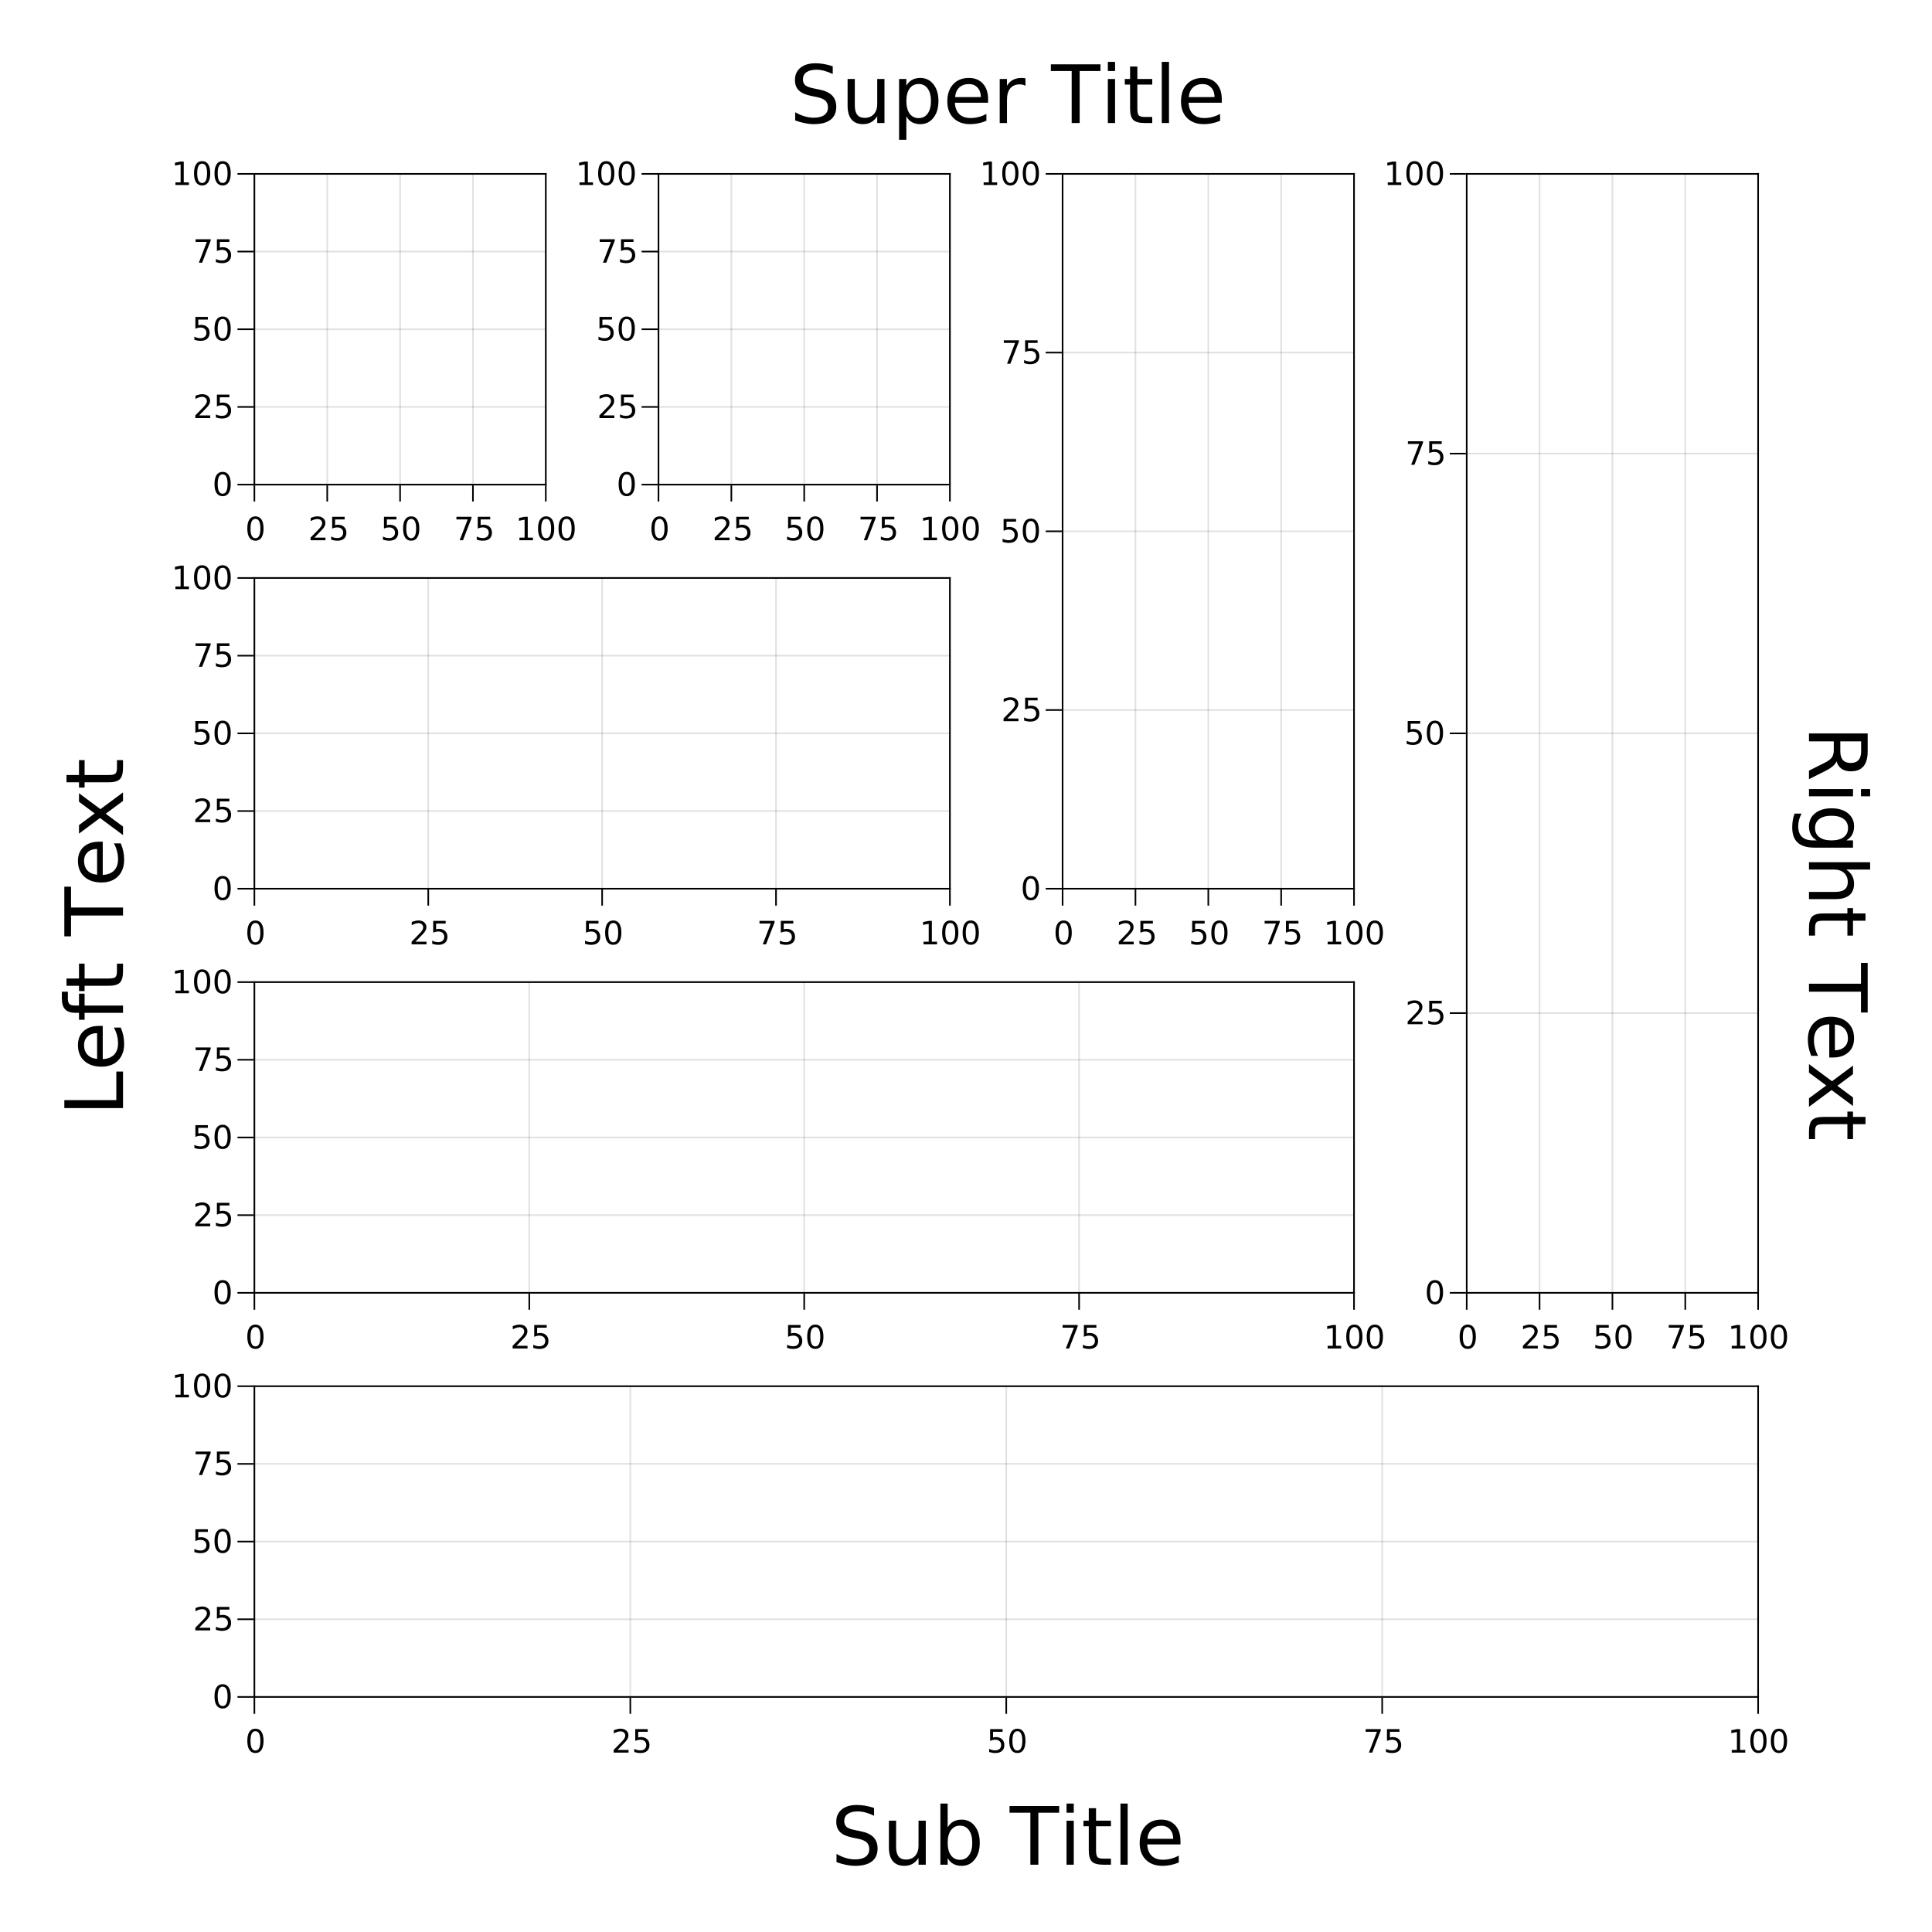 <?xml version="1.0" encoding="UTF-8"?>
<svg xmlns="http://www.w3.org/2000/svg" xmlns:xlink="http://www.w3.org/1999/xlink" width="1200pt" height="1200pt" viewBox="0 0 1200 1200" version="1.1">
<defs>
<g>
<symbol overflow="visible" id="glyph0-0">
<path style="stroke:none;" d="M 1 3.531 L 1 -14.109 L 11 -14.109 L 11 3.531 Z M 2.125 2.422 L 9.891 2.422 L 9.891 -12.984 L 2.125 -12.984 Z M 2.125 2.422 "/>
</symbol>
<symbol overflow="visible" id="glyph0-1">
<path style="stroke:none;" d="M 6.359 -13.281 C 5.336 -13.281 4.57 -12.781 4.062 -11.781 C 3.551 -10.781 3.297 -9.281 3.297 -7.281 C 3.297 -5.281 3.551 -3.781 4.062 -2.781 C 4.57 -1.781 5.336 -1.281 6.359 -1.281 C 7.379 -1.281 8.145 -1.781 8.656 -2.781 C 9.164 -3.781 9.422 -5.281 9.422 -7.281 C 9.422 -9.281 9.164 -10.781 8.656 -11.781 C 8.145 -12.781 7.379 -13.281 6.359 -13.281 Z M 6.359 -14.844 C 7.992 -14.844 9.238 -14.195 10.094 -12.906 C 10.957 -11.613 11.391 -9.738 11.391 -7.281 C 11.391 -4.82 10.957 -2.945 10.094 -1.656 C 9.238 -0.363 7.992 0.281 6.359 0.281 C 4.723 0.281 3.473 -0.363 2.609 -1.656 C 1.742 -2.945 1.312 -4.82 1.312 -7.281 C 1.312 -9.738 1.742 -11.613 2.609 -12.906 C 3.473 -14.195 4.723 -14.844 6.359 -14.844 Z M 6.359 -14.844 "/>
</symbol>
<symbol overflow="visible" id="glyph0-2">
<path style="stroke:none;" d="M 3.844 -1.656 L 10.719 -1.656 L 10.719 0 L 1.469 0 L 1.469 -1.656 C 2.219 -2.438 3.238 -3.477 4.531 -4.781 C 5.82 -6.082 6.633 -6.926 6.969 -7.312 C 7.594 -8.02 8.031 -8.617 8.281 -9.109 C 8.531 -9.598 8.656 -10.082 8.656 -10.562 C 8.656 -11.332 8.383 -11.961 7.844 -12.453 C 7.301 -12.941 6.594 -13.188 5.719 -13.188 C 5.102 -13.188 4.453 -13.078 3.766 -12.859 C 3.078 -12.648 2.344 -12.328 1.562 -11.891 L 1.562 -13.875 C 2.352 -14.195 3.094 -14.438 3.781 -14.594 C 4.477 -14.758 5.113 -14.844 5.688 -14.844 C 7.195 -14.844 8.398 -14.461 9.297 -13.703 C 10.191 -12.953 10.641 -11.945 10.641 -10.688 C 10.641 -10.082 10.523 -9.508 10.297 -8.969 C 10.078 -8.438 9.672 -7.805 9.078 -7.078 C 8.922 -6.891 8.406 -6.344 7.531 -5.438 C 6.656 -4.539 5.426 -3.281 3.844 -1.656 Z M 3.844 -1.656 "/>
</symbol>
<symbol overflow="visible" id="glyph0-3">
<path style="stroke:none;" d="M 2.156 -14.578 L 9.906 -14.578 L 9.906 -12.922 L 3.969 -12.922 L 3.969 -9.344 C 4.25 -9.445 4.531 -9.52 4.812 -9.562 C 5.102 -9.613 5.395 -9.641 5.688 -9.641 C 7.312 -9.641 8.598 -9.191 9.547 -8.297 C 10.504 -7.41 10.984 -6.203 10.984 -4.672 C 10.984 -3.109 10.492 -1.891 9.516 -1.016 C 8.535 -0.148 7.156 0.281 5.375 0.281 C 4.77 0.281 4.148 0.227 3.516 0.125 C 2.879 0.02 2.223 -0.133 1.547 -0.344 L 1.547 -2.328 C 2.129 -2.004 2.734 -1.766 3.359 -1.609 C 3.984 -1.453 4.645 -1.375 5.344 -1.375 C 6.469 -1.375 7.359 -1.672 8.016 -2.266 C 8.672 -2.859 9 -3.66 9 -4.672 C 9 -5.691 8.672 -6.5 8.016 -7.094 C 7.359 -7.688 6.469 -7.984 5.344 -7.984 C 4.812 -7.984 4.285 -7.922 3.766 -7.797 C 3.242 -7.68 2.707 -7.5 2.156 -7.25 Z M 2.156 -14.578 "/>
</symbol>
<symbol overflow="visible" id="glyph0-4">
<path style="stroke:none;" d="M 1.641 -14.578 L 11.016 -14.578 L 11.016 -13.734 L 5.719 0 L 3.656 0 L 8.641 -12.922 L 1.641 -12.922 Z M 1.641 -14.578 "/>
</symbol>
<symbol overflow="visible" id="glyph0-5">
<path style="stroke:none;" d="M 2.484 -1.656 L 5.703 -1.656 L 5.703 -12.781 L 2.203 -12.078 L 2.203 -13.875 L 5.688 -14.578 L 7.656 -14.578 L 7.656 -1.656 L 10.875 -1.656 L 10.875 0 L 2.484 0 Z M 2.484 -1.656 "/>
</symbol>
<symbol overflow="visible" id="glyph1-0">
<path style="stroke:none;" d="M 2.484 8.844 L 2.484 -35.25 L 27.484 -35.25 L 27.484 8.844 Z M 5.297 6.062 L 24.703 6.062 L 24.703 -32.453 L 5.297 -32.453 Z M 5.297 6.062 "/>
</symbol>
<symbol overflow="visible" id="glyph1-1">
<path style="stroke:none;" d="M 26.766 -35.25 L 26.766 -30.438 C 24.891 -31.332 23.117 -32 21.453 -32.438 C 19.797 -32.883 18.195 -33.109 16.656 -33.109 C 13.969 -33.109 11.895 -32.586 10.438 -31.547 C 8.977 -30.504 8.25 -29.02 8.25 -27.094 C 8.25 -25.488 8.734 -24.273 9.703 -23.453 C 10.672 -22.629 12.504 -21.961 15.203 -21.453 L 18.188 -20.844 C 21.863 -20.145 24.578 -18.91 26.328 -17.141 C 28.078 -15.379 28.953 -13.02 28.953 -10.062 C 28.953 -6.531 27.766 -3.852 25.391 -2.031 C 23.023 -0.207 19.555 0.703 14.984 0.703 C 13.266 0.703 11.43 0.504 9.484 0.109 C 7.535 -0.273 5.52 -0.848 3.438 -1.609 L 3.438 -6.688 C 5.445 -5.562 7.41 -4.711 9.328 -4.141 C 11.242 -3.578 13.129 -3.297 14.984 -3.297 C 17.805 -3.297 19.977 -3.848 21.5 -4.953 C 23.031 -6.055 23.797 -7.633 23.797 -9.688 C 23.797 -11.477 23.25 -12.879 22.156 -13.891 C 21.062 -14.898 19.258 -15.656 16.75 -16.156 L 13.75 -16.75 C 10.07 -17.477 7.41 -18.625 5.766 -20.188 C 4.117 -21.75 3.297 -23.922 3.297 -26.703 C 3.297 -29.93 4.43 -32.473 6.703 -34.328 C 8.973 -36.18 12.102 -37.109 16.094 -37.109 C 17.801 -37.109 19.539 -36.953 21.312 -36.641 C 23.082 -36.336 24.898 -35.875 26.766 -35.25 Z M 26.766 -35.25 "/>
</symbol>
<symbol overflow="visible" id="glyph1-2">
<path style="stroke:none;" d="M 4.25 -10.797 L 4.25 -27.344 L 8.734 -27.344 L 8.734 -10.969 C 8.734 -8.375 9.238 -6.43 10.25 -5.141 C 11.258 -3.848 12.773 -3.203 14.797 -3.203 C 17.223 -3.203 19.141 -3.973 20.547 -5.516 C 21.953 -7.066 22.656 -9.176 22.656 -11.844 L 22.656 -27.344 L 27.156 -27.344 L 27.156 0 L 22.656 0 L 22.656 -4.203 C 21.562 -2.535 20.297 -1.301 18.859 -0.5 C 17.422 0.301 15.75 0.703 13.844 0.703 C 10.695 0.703 8.312 -0.27 6.688 -2.219 C 5.062 -4.176 4.25 -7.035 4.25 -10.797 Z M 15.547 -28 Z M 15.547 -28 "/>
</symbol>
<symbol overflow="visible" id="glyph1-3">
<path style="stroke:none;" d="M 9.062 -4.109 L 9.062 10.406 L 4.547 10.406 L 4.547 -27.344 L 9.062 -27.344 L 9.062 -23.188 C 10 -24.82 11.188 -26.031 12.625 -26.812 C 14.07 -27.602 15.797 -28 17.797 -28 C 21.117 -28 23.816 -26.68 25.891 -24.047 C 27.961 -21.41 29 -17.941 29 -13.641 C 29 -9.348 27.961 -5.883 25.891 -3.25 C 23.816 -0.613 21.117 0.703 17.797 0.703 C 15.797 0.703 14.07 0.312 12.625 -0.469 C 11.188 -1.258 10 -2.473 9.062 -4.109 Z M 24.344 -13.641 C 24.344 -16.953 23.66 -19.547 22.297 -21.422 C 20.941 -23.305 19.078 -24.25 16.703 -24.25 C 14.328 -24.25 12.457 -23.305 11.094 -21.422 C 9.738 -19.547 9.062 -16.953 9.062 -13.641 C 9.062 -10.336 9.738 -7.742 11.094 -5.859 C 12.457 -3.984 14.328 -3.047 16.703 -3.047 C 19.078 -3.047 20.941 -3.984 22.297 -5.859 C 23.66 -7.742 24.344 -10.336 24.344 -13.641 Z M 24.344 -13.641 "/>
</symbol>
<symbol overflow="visible" id="glyph1-4">
<path style="stroke:none;" d="M 28.094 -14.797 L 28.094 -12.594 L 7.453 -12.594 C 7.641 -9.5 8.566 -7.141 10.234 -5.516 C 11.91 -3.898 14.238 -3.094 17.219 -3.094 C 18.938 -3.094 20.602 -3.305 22.219 -3.734 C 23.844 -4.16 25.453 -4.797 27.047 -5.641 L 27.047 -1.391 C 25.441 -0.703 23.789 -0.18 22.094 0.172 C 20.406 0.523 18.688 0.703 16.938 0.703 C 12.582 0.703 9.129 -0.562 6.578 -3.094 C 4.035 -5.633 2.766 -9.07 2.766 -13.406 C 2.766 -17.883 3.973 -21.438 6.391 -24.062 C 8.805 -26.688 12.062 -28 16.156 -28 C 19.844 -28 22.754 -26.816 24.891 -24.453 C 27.023 -22.086 28.094 -18.867 28.094 -14.797 Z M 23.609 -16.109 C 23.578 -18.566 22.891 -20.523 21.547 -21.984 C 20.203 -23.453 18.426 -24.188 16.219 -24.188 C 13.707 -24.188 11.695 -23.477 10.188 -22.062 C 8.688 -20.656 7.82 -18.664 7.594 -16.094 Z M 23.609 -16.109 "/>
</symbol>
<symbol overflow="visible" id="glyph1-5">
<path style="stroke:none;" d="M 20.562 -23.141 C 20.051 -23.43 19.5 -23.645 18.906 -23.781 C 18.312 -23.926 17.656 -24 16.938 -24 C 14.406 -24 12.457 -23.172 11.094 -21.516 C 9.738 -19.867 9.062 -17.5 9.062 -14.406 L 9.062 0 L 4.547 0 L 4.547 -27.344 L 9.062 -27.344 L 9.062 -23.094 C 10 -24.758 11.223 -25.992 12.734 -26.797 C 14.254 -27.598 16.098 -28 18.266 -28 C 18.566 -28 18.906 -27.977 19.281 -27.938 C 19.656 -27.895 20.07 -27.836 20.531 -27.766 Z M 20.562 -23.141 "/>
</symbol>
<symbol overflow="visible" id="glyph1-6">
<path style="stroke:none;" d=""/>
</symbol>
<symbol overflow="visible" id="glyph1-7">
<path style="stroke:none;" d="M -0.141 -36.453 L 30.688 -36.453 L 30.688 -32.297 L 17.75 -32.297 L 17.75 0 L 12.797 0 L 12.797 -32.297 L -0.141 -32.297 Z M -0.141 -36.453 "/>
</symbol>
<symbol overflow="visible" id="glyph1-8">
<path style="stroke:none;" d="M 4.719 -27.344 L 9.203 -27.344 L 9.203 0 L 4.719 0 Z M 4.719 -37.984 L 9.203 -37.984 L 9.203 -32.297 L 4.719 -32.297 Z M 4.719 -37.984 "/>
</symbol>
<symbol overflow="visible" id="glyph1-9">
<path style="stroke:none;" d="M 9.156 -35.109 L 9.156 -27.344 L 18.406 -27.344 L 18.406 -23.859 L 9.156 -23.859 L 9.156 -9.016 C 9.156 -6.785 9.457 -5.352 10.062 -4.719 C 10.676 -4.082 11.922 -3.766 13.797 -3.766 L 18.406 -3.766 L 18.406 0 L 13.797 0 C 10.328 0 7.93 -0.645 6.609 -1.938 C 5.297 -3.227 4.641 -5.586 4.641 -9.016 L 4.641 -23.859 L 1.344 -23.859 L 1.344 -27.344 L 4.641 -27.344 L 4.641 -35.109 Z M 9.156 -35.109 "/>
</symbol>
<symbol overflow="visible" id="glyph1-10">
<path style="stroke:none;" d="M 4.719 -37.984 L 9.203 -37.984 L 9.203 0 L 4.719 0 Z M 4.719 -37.984 "/>
</symbol>
<symbol overflow="visible" id="glyph1-11">
<path style="stroke:none;" d="M 24.344 -13.641 C 24.344 -16.953 23.66 -19.547 22.297 -21.422 C 20.941 -23.305 19.078 -24.25 16.703 -24.25 C 14.328 -24.25 12.457 -23.305 11.094 -21.422 C 9.738 -19.547 9.062 -16.953 9.062 -13.641 C 9.062 -10.336 9.738 -7.742 11.094 -5.859 C 12.457 -3.984 14.328 -3.047 16.703 -3.047 C 19.078 -3.047 20.941 -3.984 22.297 -5.859 C 23.66 -7.742 24.344 -10.336 24.344 -13.641 Z M 9.062 -23.188 C 10 -24.82 11.188 -26.031 12.625 -26.812 C 14.07 -27.602 15.797 -28 17.797 -28 C 21.117 -28 23.816 -26.68 25.891 -24.047 C 27.961 -21.41 29 -17.941 29 -13.641 C 29 -9.348 27.961 -5.883 25.891 -3.25 C 23.816 -0.613 21.117 0.703 17.797 0.703 C 15.797 0.703 14.07 0.312 12.625 -0.469 C 11.188 -1.258 10 -2.473 9.062 -4.109 L 9.062 0 L 4.547 0 L 4.547 -37.984 L 9.062 -37.984 Z M 9.062 -23.188 "/>
</symbol>
<symbol overflow="visible" id="glyph2-0">
<path style="stroke:none;" d="M 8.844 -2.484 L -35.25 -2.484 L -35.25 -27.484 L 8.844 -27.484 Z M 6.062 -5.297 L 6.062 -24.703 L -32.453 -24.703 L -32.453 -5.297 Z M 6.062 -5.297 "/>
</symbol>
<symbol overflow="visible" id="glyph2-1">
<path style="stroke:none;" d="M -36.453 -4.906 L -36.453 -9.844 L -4.156 -9.844 L -4.156 -27.594 L 0 -27.594 L 0 -4.906 Z M -36.453 -4.906 "/>
</symbol>
<symbol overflow="visible" id="glyph2-2">
<path style="stroke:none;" d="M -14.797 -28.094 L -12.594 -28.094 L -12.594 -7.453 C -9.5 -7.641 -7.141 -8.566 -5.516 -10.234 C -3.898 -11.91 -3.094 -14.238 -3.094 -17.219 C -3.094 -18.938 -3.305 -20.602 -3.734 -22.219 C -4.16 -23.844 -4.797 -25.453 -5.641 -27.047 L -1.391 -27.047 C -0.703 -25.441 -0.18 -23.789 0.172 -22.094 C 0.523 -20.406 0.703 -18.688 0.703 -16.938 C 0.703 -12.582 -0.562 -9.129 -3.094 -6.578 C -5.633 -4.035 -9.07 -2.766 -13.406 -2.766 C -17.883 -2.766 -21.438 -3.973 -24.062 -6.391 C -26.688 -8.805 -28 -12.062 -28 -16.156 C -28 -19.844 -26.816 -22.754 -24.453 -24.891 C -22.086 -27.023 -18.867 -28.094 -14.797 -28.094 Z M -16.109 -23.609 C -18.566 -23.578 -20.523 -22.891 -21.984 -21.547 C -23.453 -20.203 -24.188 -18.426 -24.188 -16.219 C -24.188 -13.707 -23.477 -11.695 -22.062 -10.188 C -20.656 -8.688 -18.664 -7.82 -16.094 -7.594 Z M -16.109 -23.609 "/>
</symbol>
<symbol overflow="visible" id="glyph2-3">
<path style="stroke:none;" d="M -37.984 -18.562 L -34.25 -18.562 L -34.25 -14.266 C -34.25 -12.648 -33.922 -11.531 -33.266 -10.906 C -32.617 -10.281 -31.453 -9.969 -29.766 -9.969 L -27.344 -9.969 L -27.344 -17.359 L -23.859 -17.359 L -23.859 -9.969 L 0 -9.969 L 0 -5.438 L -23.859 -5.438 L -23.859 -1.141 L -27.344 -1.141 L -27.344 -5.438 L -29.25 -5.438 C -32.289 -5.438 -34.504 -6.145 -35.891 -7.562 C -37.285 -8.977 -37.984 -11.227 -37.984 -14.312 Z M -37.984 -18.562 "/>
</symbol>
<symbol overflow="visible" id="glyph2-4">
<path style="stroke:none;" d="M -35.109 -9.156 L -27.344 -9.156 L -27.344 -18.406 L -23.859 -18.406 L -23.859 -9.156 L -9.016 -9.156 C -6.785 -9.156 -5.352 -9.457 -4.719 -10.062 C -4.082 -10.676 -3.766 -11.922 -3.766 -13.797 L -3.766 -18.406 L 0 -18.406 L 0 -13.797 C 0 -10.328 -0.645 -7.93 -1.938 -6.609 C -3.227 -5.297 -5.586 -4.641 -9.016 -4.641 L -23.859 -4.641 L -23.859 -1.344 L -27.344 -1.344 L -27.344 -4.641 L -35.109 -4.641 Z M -35.109 -9.156 "/>
</symbol>
<symbol overflow="visible" id="glyph2-5">
<path style="stroke:none;" d=""/>
</symbol>
<symbol overflow="visible" id="glyph2-6">
<path style="stroke:none;" d="M -36.453 0.141 L -36.453 -30.688 L -32.297 -30.688 L -32.297 -17.75 L 0 -17.75 L 0 -12.797 L -32.297 -12.797 L -32.297 0.141 Z M -36.453 0.141 "/>
</symbol>
<symbol overflow="visible" id="glyph2-7">
<path style="stroke:none;" d="M -27.344 -27.438 L -14.031 -17.547 L 0 -27.953 L 0 -22.656 L -10.75 -14.703 L 0 -6.734 L 0 -1.438 L -14.312 -12.062 L -27.344 -2.344 L -27.344 -7.641 L -17.609 -14.891 L -27.344 -22.141 Z M -27.344 -27.438 "/>
</symbol>
<symbol overflow="visible" id="glyph3-0">
<path style="stroke:none;" d="M -8.844 2.484 L 35.25 2.484 L 35.25 27.484 L -8.844 27.484 Z M -6.062 5.297 L -6.062 24.703 L 32.453 24.703 L 32.453 5.297 Z M -6.062 5.297 "/>
</symbol>
<symbol overflow="visible" id="glyph3-1">
<path style="stroke:none;" d="M 17.094 22.188 C 16.727 23.25 15.957 24.281 14.781 25.281 C 13.613 26.281 12.008 27.285 9.969 28.297 L 0 33.297 L 0 28 L 9.344 23.344 C 11.789 22.133 13.41 20.961 14.203 19.828 C 15.004 18.703 15.406 17.16 15.406 15.203 L 15.406 9.844 L 0 9.844 L 0 4.906 L 36.453 4.906 L 36.453 16.047 C 36.453 20.211 35.578 23.316 33.828 25.359 C 32.086 27.41 29.461 28.438 25.953 28.438 C 23.66 28.438 21.754 27.906 20.234 26.844 C 18.723 25.781 17.676 24.227 17.094 22.188 Z M 32.391 9.844 L 19.453 9.844 L 19.453 16.047 C 19.453 18.422 20 20.211 21.094 21.422 C 22.195 22.641 23.816 23.25 25.953 23.25 C 28.086 23.25 29.691 22.641 30.766 21.422 C 31.848 20.211 32.391 18.422 32.391 16.047 Z M 32.391 9.844 "/>
</symbol>
<symbol overflow="visible" id="glyph3-2">
<path style="stroke:none;" d="M 27.344 4.719 L 27.344 9.203 L 0 9.203 L 0 4.719 Z M 37.984 4.719 L 37.984 9.203 L 32.297 9.203 L 32.297 4.719 Z M 37.984 4.719 "/>
</symbol>
<symbol overflow="visible" id="glyph3-3">
<path style="stroke:none;" d="M 13.984 22.703 C 17.242 22.703 19.77 22.031 21.562 20.688 C 23.352 19.344 24.25 17.461 24.25 15.047 C 24.25 12.629 23.352 10.75 21.562 9.406 C 19.77 8.062 17.242 7.391 13.984 7.391 C 10.742 7.391 8.227 8.062 6.438 9.406 C 4.656 10.75 3.766 12.629 3.766 15.047 C 3.766 17.461 4.656 19.344 6.438 20.688 C 8.227 22.031 10.742 22.703 13.984 22.703 Z M 3.391 27.203 C -1.266 27.203 -4.727 26.164 -7 24.094 C -9.27 22.031 -10.406 18.863 -10.406 14.594 C -10.406 13.02 -10.285 11.531 -10.047 10.125 C -9.805 8.727 -9.441 7.375 -8.953 6.062 L -4.594 6.062 C -5.312 7.375 -5.836 8.672 -6.172 9.953 C -6.516 11.242 -6.688 12.555 -6.688 13.891 C -6.688 16.836 -5.914 19.039 -4.375 20.5 C -2.844 21.969 -0.52 22.703 2.594 22.703 L 4.812 22.703 C 3.195 21.773 1.988 20.586 1.188 19.141 C 0.395 17.691 0 15.957 0 13.938 C 0 10.582 1.273 7.879 3.828 5.828 C 6.391 3.785 9.773 2.766 13.984 2.766 C 18.223 2.766 21.617 3.785 24.172 5.828 C 26.723 7.879 28 10.582 28 13.938 C 28 15.957 27.598 17.691 26.797 19.141 C 26.004 20.586 24.801 21.773 23.188 22.703 L 27.344 22.703 L 27.344 27.203 Z M 3.391 27.203 "/>
</symbol>
<symbol overflow="visible" id="glyph3-4">
<path style="stroke:none;" d="M 16.5 27.438 L 0 27.438 L 0 22.953 L 16.359 22.953 C 18.941 22.953 20.875 22.445 22.156 21.438 C 23.445 20.426 24.094 18.91 24.094 16.891 C 24.094 14.461 23.316 12.551 21.766 11.156 C 20.223 9.758 18.117 9.062 15.453 9.062 L 0 9.062 L 0 4.547 L 37.984 4.547 L 37.984 9.062 L 23.094 9.062 C 24.738 10.133 25.969 11.398 26.781 12.859 C 27.594 14.316 28 15.992 28 17.891 C 28 21.035 27.023 23.41 25.078 25.016 C 23.141 26.629 20.281 27.438 16.5 27.438 Z M 16.5 27.438 "/>
</symbol>
<symbol overflow="visible" id="glyph3-5">
<path style="stroke:none;" d="M 35.109 9.156 L 27.344 9.156 L 27.344 18.406 L 23.859 18.406 L 23.859 9.156 L 9.016 9.156 C 6.785 9.156 5.352 9.457 4.719 10.062 C 4.082 10.676 3.766 11.922 3.766 13.797 L 3.766 18.406 L 0 18.406 L 0 13.797 C 0 10.328 0.645 7.93 1.938 6.609 C 3.227 5.297 5.586 4.641 9.016 4.641 L 23.859 4.641 L 23.859 1.344 L 27.344 1.344 L 27.344 4.641 L 35.109 4.641 Z M 35.109 9.156 "/>
</symbol>
<symbol overflow="visible" id="glyph3-6">
<path style="stroke:none;" d=""/>
</symbol>
<symbol overflow="visible" id="glyph3-7">
<path style="stroke:none;" d="M 36.453 -0.141 L 36.453 30.688 L 32.297 30.688 L 32.297 17.75 L 0 17.75 L 0 12.797 L 32.297 12.797 L 32.297 -0.141 Z M 36.453 -0.141 "/>
</symbol>
<symbol overflow="visible" id="glyph3-8">
<path style="stroke:none;" d="M 14.797 28.094 L 12.594 28.094 L 12.594 7.453 C 9.5 7.641 7.141 8.566 5.516 10.234 C 3.898 11.91 3.094 14.238 3.094 17.219 C 3.094 18.938 3.305 20.602 3.734 22.219 C 4.16 23.844 4.797 25.453 5.641 27.047 L 1.391 27.047 C 0.703 25.441 0.18 23.789 -0.172 22.094 C -0.523 20.406 -0.703 18.688 -0.703 16.938 C -0.703 12.582 0.562 9.129 3.094 6.578 C 5.633 4.035 9.07 2.766 13.406 2.766 C 17.883 2.766 21.438 3.973 24.062 6.391 C 26.688 8.805 28 12.062 28 16.156 C 28 19.844 26.816 22.754 24.453 24.891 C 22.086 27.023 18.867 28.094 14.797 28.094 Z M 16.109 23.609 C 18.566 23.578 20.523 22.891 21.984 21.547 C 23.453 20.203 24.188 18.426 24.188 16.219 C 24.188 13.707 23.477 11.695 22.062 10.188 C 20.656 8.688 18.664 7.82 16.094 7.594 Z M 16.109 23.609 "/>
</symbol>
<symbol overflow="visible" id="glyph3-9">
<path style="stroke:none;" d="M 27.344 27.438 L 14.031 17.547 L 0 27.953 L 0 22.656 L 10.75 14.703 L 0 6.734 L 0 1.438 L 14.312 12.062 L 27.344 2.344 L 27.344 7.641 L 17.609 14.891 L 27.344 22.141 Z M 27.344 27.438 "/>
</symbol>
</g>
</defs>
<g id="surface38244">
<rect x="0" y="0" width="1200" height="1200" style="fill:rgb(100%,100%,100%);fill-opacity:1;stroke:none;"/>
<path style=" stroke:none;fill-rule:nonzero;fill:rgb(100%,100%,100%);fill-opacity:1;" d="M 158 301 L 339 301 L 339 108 L 158 108 Z M 158 301 "/>
<path style=" stroke:none;fill-rule:nonzero;fill:rgb(100%,100%,100%);fill-opacity:1;" d="M 409 301 L 590 301 L 590 108 L 409 108 Z M 409 301 "/>
<path style=" stroke:none;fill-rule:nonzero;fill:rgb(100%,100%,100%);fill-opacity:1;" d="M 158 552 L 590 552 L 590 359 L 158 359 Z M 158 552 "/>
<path style=" stroke:none;fill-rule:nonzero;fill:rgb(100%,100%,100%);fill-opacity:1;" d="M 660 552 L 841 552 L 841 108 L 660 108 Z M 660 552 "/>
<path style=" stroke:none;fill-rule:nonzero;fill:rgb(100%,100%,100%);fill-opacity:1;" d="M 158 803 L 841 803 L 841 610 L 158 610 Z M 158 803 "/>
<path style=" stroke:none;fill-rule:nonzero;fill:rgb(100%,100%,100%);fill-opacity:1;" d="M 911 803 L 1092 803 L 1092 108 L 911 108 Z M 911 803 "/>
<path style=" stroke:none;fill-rule:nonzero;fill:rgb(100%,100%,100%);fill-opacity:1;" d="M 158 1054 L 1092 1054 L 1092 861 L 158 861 Z M 158 1054 "/>
<path style="fill:none;stroke-width:1;stroke-linecap:butt;stroke-linejoin:miter;stroke:rgb(0%,0%,0%);stroke-opacity:0.12;stroke-miterlimit:10;" d="M 158 301 L 158 108 M 203.25 301 L 203.25 108 M 248.5 301 L 248.5 108 M 293.75 301 L 293.75 108 M 339 301 L 339 108 "/>
<path style="fill:none;stroke-width:1;stroke-linecap:butt;stroke-linejoin:miter;stroke:rgb(0%,0%,0%);stroke-opacity:0.12;stroke-miterlimit:10;" d="M 158 301 L 339 301 M 158 252.75 L 339 252.75 M 158 204.5 L 339 204.5 M 158 156.25 L 339 156.25 M 158 108 L 339 108 "/>
<path style="fill:none;stroke-width:1;stroke-linecap:butt;stroke-linejoin:miter;stroke:rgb(0%,0%,0%);stroke-opacity:0.12;stroke-miterlimit:10;" d="M 409 301 L 409 108 M 454.25 301 L 454.25 108 M 499.5 301 L 499.5 108 M 544.75 301 L 544.75 108 M 590 301 L 590 108 "/>
<path style="fill:none;stroke-width:1;stroke-linecap:butt;stroke-linejoin:miter;stroke:rgb(0%,0%,0%);stroke-opacity:0.12;stroke-miterlimit:10;" d="M 409 301 L 590 301 M 409 252.75 L 590 252.75 M 409 204.5 L 590 204.5 M 409 156.25 L 590 156.25 M 409 108 L 590 108 "/>
<path style="fill:none;stroke-width:1;stroke-linecap:butt;stroke-linejoin:miter;stroke:rgb(0%,0%,0%);stroke-opacity:0.12;stroke-miterlimit:10;" d="M 158 552 L 158 359 M 266 552 L 266 359 M 374 552 L 374 359 M 482 552 L 482 359 M 590 552 L 590 359 "/>
<path style="fill:none;stroke-width:1;stroke-linecap:butt;stroke-linejoin:miter;stroke:rgb(0%,0%,0%);stroke-opacity:0.12;stroke-miterlimit:10;" d="M 158 552 L 590 552 M 158 503.75 L 590 503.75 M 158 455.5 L 590 455.5 M 158 407.25 L 590 407.25 M 158 359 L 590 359 "/>
<path style="fill:none;stroke-width:1;stroke-linecap:butt;stroke-linejoin:miter;stroke:rgb(0%,0%,0%);stroke-opacity:0.12;stroke-miterlimit:10;" d="M 660 552 L 660 108 M 705.25 552 L 705.25 108 M 750.5 552 L 750.5 108 M 795.75 552 L 795.75 108 M 841 552 L 841 108 "/>
<path style="fill:none;stroke-width:1;stroke-linecap:butt;stroke-linejoin:miter;stroke:rgb(0%,0%,0%);stroke-opacity:0.12;stroke-miterlimit:10;" d="M 660 552 L 841 552 M 660 441 L 841 441 M 660 330 L 841 330 M 660 219 L 841 219 M 660 108 L 841 108 "/>
<path style="fill:none;stroke-width:1;stroke-linecap:butt;stroke-linejoin:miter;stroke:rgb(0%,0%,0%);stroke-opacity:0.12;stroke-miterlimit:10;" d="M 158 803 L 158 610 M 328.75 803 L 328.75 610 M 499.5 803 L 499.5 610 M 670.25 803 L 670.25 610 M 841 803 L 841 610 "/>
<path style="fill:none;stroke-width:1;stroke-linecap:butt;stroke-linejoin:miter;stroke:rgb(0%,0%,0%);stroke-opacity:0.12;stroke-miterlimit:10;" d="M 158 803 L 841 803 M 158 754.75 L 841 754.75 M 158 706.5 L 841 706.5 M 158 658.25 L 841 658.25 M 158 610 L 841 610 "/>
<path style="fill:none;stroke-width:1;stroke-linecap:butt;stroke-linejoin:miter;stroke:rgb(0%,0%,0%);stroke-opacity:0.12;stroke-miterlimit:10;" d="M 911 803 L 911 108 M 956.25 803 L 956.25 108 M 1001.5 803 L 1001.5 108 M 1046.75 803 L 1046.75 108 M 1092 803 L 1092 108 "/>
<path style="fill:none;stroke-width:1;stroke-linecap:butt;stroke-linejoin:miter;stroke:rgb(0%,0%,0%);stroke-opacity:0.12;stroke-miterlimit:10;" d="M 911 803 L 1092 803 M 911 629.25 L 1092 629.25 M 911 455.5 L 1092 455.5 M 911 281.75 L 1092 281.75 M 911 108 L 1092 108 "/>
<path style="fill:none;stroke-width:1;stroke-linecap:butt;stroke-linejoin:miter;stroke:rgb(0%,0%,0%);stroke-opacity:0.12;stroke-miterlimit:10;" d="M 158 1054 L 158 861 M 391.5 1054 L 391.5 861 M 625 1054 L 625 861 M 858.5 1054 L 858.5 861 M 1092 1054 L 1092 861 "/>
<path style="fill:none;stroke-width:1;stroke-linecap:butt;stroke-linejoin:miter;stroke:rgb(0%,0%,0%);stroke-opacity:0.12;stroke-miterlimit:10;" d="M 158 1054 L 1092 1054 M 158 1005.75 L 1092 1005.75 M 158 957.5 L 1092 957.5 M 158 909.25 L 1092 909.25 M 158 861 L 1092 861 "/>
<g style="fill:rgb(0%,0%,0%);fill-opacity:1;">
  <use xlink:href="#glyph0-1" x="152.301" y="335.562"/>
</g>
<g style="fill:rgb(0%,0%,0%);fill-opacity:1;">
  <use xlink:href="#glyph0-2" x="191.438" y="335.562"/>
</g>
<g style="fill:rgb(0%,0%,0%);fill-opacity:1;">
  <use xlink:href="#glyph0-3" x="204.164" y="335.562"/>
</g>
<g style="fill:rgb(0%,0%,0%);fill-opacity:1;">
  <use xlink:href="#glyph0-3" x="236.328" y="335.562"/>
</g>
<g style="fill:rgb(0%,0%,0%);fill-opacity:1;">
  <use xlink:href="#glyph0-1" x="249.051" y="335.562"/>
</g>
<g style="fill:rgb(0%,0%,0%);fill-opacity:1;">
  <use xlink:href="#glyph0-4" x="281.852" y="335.562"/>
</g>
<g style="fill:rgb(0%,0%,0%);fill-opacity:1;">
  <use xlink:href="#glyph0-3" x="294.574" y="335.562"/>
</g>
<g style="fill:rgb(0%,0%,0%);fill-opacity:1;">
  <use xlink:href="#glyph0-5" x="320.137" y="335.562"/>
</g>
<g style="fill:rgb(0%,0%,0%);fill-opacity:1;">
  <use xlink:href="#glyph0-1" x="332.863" y="335.562"/>
</g>
<g style="fill:rgb(0%,0%,0%);fill-opacity:1;">
  <use xlink:href="#glyph0-1" x="345.586" y="335.562"/>
</g>
<g style="fill:rgb(0%,0%,0%);fill-opacity:1;">
  <use xlink:href="#glyph0-1" x="131.922" y="307.922"/>
</g>
<g style="fill:rgb(0%,0%,0%);fill-opacity:1;">
  <use xlink:href="#glyph0-2" x="119.844" y="259.672"/>
</g>
<g style="fill:rgb(0%,0%,0%);fill-opacity:1;">
  <use xlink:href="#glyph0-3" x="132.566" y="259.672"/>
</g>
<g style="fill:rgb(0%,0%,0%);fill-opacity:1;">
  <use xlink:href="#glyph0-3" x="119.195" y="211.422"/>
</g>
<g style="fill:rgb(0%,0%,0%);fill-opacity:1;">
  <use xlink:href="#glyph0-1" x="131.922" y="211.422"/>
</g>
<g style="fill:rgb(0%,0%,0%);fill-opacity:1;">
  <use xlink:href="#glyph0-4" x="119.844" y="163.172"/>
</g>
<g style="fill:rgb(0%,0%,0%);fill-opacity:1;">
  <use xlink:href="#glyph0-3" x="132.566" y="163.172"/>
</g>
<g style="fill:rgb(0%,0%,0%);fill-opacity:1;">
  <use xlink:href="#glyph0-5" x="106.473" y="114.922"/>
</g>
<g style="fill:rgb(0%,0%,0%);fill-opacity:1;">
  <use xlink:href="#glyph0-1" x="119.195" y="114.922"/>
</g>
<g style="fill:rgb(0%,0%,0%);fill-opacity:1;">
  <use xlink:href="#glyph0-1" x="131.922" y="114.922"/>
</g>
<g style="fill:rgb(0%,0%,0%);fill-opacity:1;">
  <use xlink:href="#glyph0-1" x="403.301" y="335.562"/>
</g>
<g style="fill:rgb(0%,0%,0%);fill-opacity:1;">
  <use xlink:href="#glyph0-2" x="442.438" y="335.562"/>
</g>
<g style="fill:rgb(0%,0%,0%);fill-opacity:1;">
  <use xlink:href="#glyph0-3" x="455.164" y="335.562"/>
</g>
<g style="fill:rgb(0%,0%,0%);fill-opacity:1;">
  <use xlink:href="#glyph0-3" x="487.328" y="335.562"/>
</g>
<g style="fill:rgb(0%,0%,0%);fill-opacity:1;">
  <use xlink:href="#glyph0-1" x="500.051" y="335.562"/>
</g>
<g style="fill:rgb(0%,0%,0%);fill-opacity:1;">
  <use xlink:href="#glyph0-4" x="532.852" y="335.562"/>
</g>
<g style="fill:rgb(0%,0%,0%);fill-opacity:1;">
  <use xlink:href="#glyph0-3" x="545.574" y="335.562"/>
</g>
<g style="fill:rgb(0%,0%,0%);fill-opacity:1;">
  <use xlink:href="#glyph0-5" x="571.137" y="335.562"/>
</g>
<g style="fill:rgb(0%,0%,0%);fill-opacity:1;">
  <use xlink:href="#glyph0-1" x="583.863" y="335.562"/>
</g>
<g style="fill:rgb(0%,0%,0%);fill-opacity:1;">
  <use xlink:href="#glyph0-1" x="596.586" y="335.562"/>
</g>
<g style="fill:rgb(0%,0%,0%);fill-opacity:1;">
  <use xlink:href="#glyph0-1" x="382.922" y="307.922"/>
</g>
<g style="fill:rgb(0%,0%,0%);fill-opacity:1;">
  <use xlink:href="#glyph0-2" x="370.844" y="259.672"/>
</g>
<g style="fill:rgb(0%,0%,0%);fill-opacity:1;">
  <use xlink:href="#glyph0-3" x="383.566" y="259.672"/>
</g>
<g style="fill:rgb(0%,0%,0%);fill-opacity:1;">
  <use xlink:href="#glyph0-3" x="370.195" y="211.422"/>
</g>
<g style="fill:rgb(0%,0%,0%);fill-opacity:1;">
  <use xlink:href="#glyph0-1" x="382.922" y="211.422"/>
</g>
<g style="fill:rgb(0%,0%,0%);fill-opacity:1;">
  <use xlink:href="#glyph0-4" x="370.844" y="163.172"/>
</g>
<g style="fill:rgb(0%,0%,0%);fill-opacity:1;">
  <use xlink:href="#glyph0-3" x="383.566" y="163.172"/>
</g>
<g style="fill:rgb(0%,0%,0%);fill-opacity:1;">
  <use xlink:href="#glyph0-5" x="357.473" y="114.922"/>
</g>
<g style="fill:rgb(0%,0%,0%);fill-opacity:1;">
  <use xlink:href="#glyph0-1" x="370.195" y="114.922"/>
</g>
<g style="fill:rgb(0%,0%,0%);fill-opacity:1;">
  <use xlink:href="#glyph0-1" x="382.922" y="114.922"/>
</g>
<g style="fill:rgb(0%,0%,0%);fill-opacity:1;">
  <use xlink:href="#glyph0-1" x="152.301" y="586.562"/>
</g>
<g style="fill:rgb(0%,0%,0%);fill-opacity:1;">
  <use xlink:href="#glyph0-2" x="254.188" y="586.562"/>
</g>
<g style="fill:rgb(0%,0%,0%);fill-opacity:1;">
  <use xlink:href="#glyph0-3" x="266.914" y="586.562"/>
</g>
<g style="fill:rgb(0%,0%,0%);fill-opacity:1;">
  <use xlink:href="#glyph0-3" x="361.828" y="586.562"/>
</g>
<g style="fill:rgb(0%,0%,0%);fill-opacity:1;">
  <use xlink:href="#glyph0-1" x="374.551" y="586.562"/>
</g>
<g style="fill:rgb(0%,0%,0%);fill-opacity:1;">
  <use xlink:href="#glyph0-4" x="470.102" y="586.562"/>
</g>
<g style="fill:rgb(0%,0%,0%);fill-opacity:1;">
  <use xlink:href="#glyph0-3" x="482.824" y="586.562"/>
</g>
<g style="fill:rgb(0%,0%,0%);fill-opacity:1;">
  <use xlink:href="#glyph0-5" x="571.137" y="586.562"/>
</g>
<g style="fill:rgb(0%,0%,0%);fill-opacity:1;">
  <use xlink:href="#glyph0-1" x="583.863" y="586.562"/>
</g>
<g style="fill:rgb(0%,0%,0%);fill-opacity:1;">
  <use xlink:href="#glyph0-1" x="596.586" y="586.562"/>
</g>
<g style="fill:rgb(0%,0%,0%);fill-opacity:1;">
  <use xlink:href="#glyph0-1" x="131.922" y="558.922"/>
</g>
<g style="fill:rgb(0%,0%,0%);fill-opacity:1;">
  <use xlink:href="#glyph0-2" x="119.844" y="510.672"/>
</g>
<g style="fill:rgb(0%,0%,0%);fill-opacity:1;">
  <use xlink:href="#glyph0-3" x="132.566" y="510.672"/>
</g>
<g style="fill:rgb(0%,0%,0%);fill-opacity:1;">
  <use xlink:href="#glyph0-3" x="119.195" y="462.422"/>
</g>
<g style="fill:rgb(0%,0%,0%);fill-opacity:1;">
  <use xlink:href="#glyph0-1" x="131.922" y="462.422"/>
</g>
<g style="fill:rgb(0%,0%,0%);fill-opacity:1;">
  <use xlink:href="#glyph0-4" x="119.844" y="414.172"/>
</g>
<g style="fill:rgb(0%,0%,0%);fill-opacity:1;">
  <use xlink:href="#glyph0-3" x="132.566" y="414.172"/>
</g>
<g style="fill:rgb(0%,0%,0%);fill-opacity:1;">
  <use xlink:href="#glyph0-5" x="106.473" y="365.922"/>
</g>
<g style="fill:rgb(0%,0%,0%);fill-opacity:1;">
  <use xlink:href="#glyph0-1" x="119.195" y="365.922"/>
</g>
<g style="fill:rgb(0%,0%,0%);fill-opacity:1;">
  <use xlink:href="#glyph0-1" x="131.922" y="365.922"/>
</g>
<g style="fill:rgb(0%,0%,0%);fill-opacity:1;">
  <use xlink:href="#glyph0-1" x="654.301" y="586.562"/>
</g>
<g style="fill:rgb(0%,0%,0%);fill-opacity:1;">
  <use xlink:href="#glyph0-2" x="693.438" y="586.562"/>
</g>
<g style="fill:rgb(0%,0%,0%);fill-opacity:1;">
  <use xlink:href="#glyph0-3" x="706.164" y="586.562"/>
</g>
<g style="fill:rgb(0%,0%,0%);fill-opacity:1;">
  <use xlink:href="#glyph0-3" x="738.328" y="586.562"/>
</g>
<g style="fill:rgb(0%,0%,0%);fill-opacity:1;">
  <use xlink:href="#glyph0-1" x="751.051" y="586.562"/>
</g>
<g style="fill:rgb(0%,0%,0%);fill-opacity:1;">
  <use xlink:href="#glyph0-4" x="783.852" y="586.562"/>
</g>
<g style="fill:rgb(0%,0%,0%);fill-opacity:1;">
  <use xlink:href="#glyph0-3" x="796.574" y="586.562"/>
</g>
<g style="fill:rgb(0%,0%,0%);fill-opacity:1;">
  <use xlink:href="#glyph0-5" x="822.137" y="586.562"/>
</g>
<g style="fill:rgb(0%,0%,0%);fill-opacity:1;">
  <use xlink:href="#glyph0-1" x="834.863" y="586.562"/>
</g>
<g style="fill:rgb(0%,0%,0%);fill-opacity:1;">
  <use xlink:href="#glyph0-1" x="847.586" y="586.562"/>
</g>
<g style="fill:rgb(0%,0%,0%);fill-opacity:1;">
  <use xlink:href="#glyph0-1" x="633.922" y="558.922"/>
</g>
<g style="fill:rgb(0%,0%,0%);fill-opacity:1;">
  <use xlink:href="#glyph0-2" x="621.844" y="447.922"/>
</g>
<g style="fill:rgb(0%,0%,0%);fill-opacity:1;">
  <use xlink:href="#glyph0-3" x="634.566" y="447.922"/>
</g>
<g style="fill:rgb(0%,0%,0%);fill-opacity:1;">
  <use xlink:href="#glyph0-3" x="621.195" y="336.922"/>
</g>
<g style="fill:rgb(0%,0%,0%);fill-opacity:1;">
  <use xlink:href="#glyph0-1" x="633.922" y="336.922"/>
</g>
<g style="fill:rgb(0%,0%,0%);fill-opacity:1;">
  <use xlink:href="#glyph0-4" x="621.844" y="225.922"/>
</g>
<g style="fill:rgb(0%,0%,0%);fill-opacity:1;">
  <use xlink:href="#glyph0-3" x="634.566" y="225.922"/>
</g>
<g style="fill:rgb(0%,0%,0%);fill-opacity:1;">
  <use xlink:href="#glyph0-5" x="608.473" y="114.922"/>
</g>
<g style="fill:rgb(0%,0%,0%);fill-opacity:1;">
  <use xlink:href="#glyph0-1" x="621.195" y="114.922"/>
</g>
<g style="fill:rgb(0%,0%,0%);fill-opacity:1;">
  <use xlink:href="#glyph0-1" x="633.922" y="114.922"/>
</g>
<g style="fill:rgb(0%,0%,0%);fill-opacity:1;">
  <use xlink:href="#glyph0-1" x="152.301" y="837.562"/>
</g>
<g style="fill:rgb(0%,0%,0%);fill-opacity:1;">
  <use xlink:href="#glyph0-2" x="316.938" y="837.562"/>
</g>
<g style="fill:rgb(0%,0%,0%);fill-opacity:1;">
  <use xlink:href="#glyph0-3" x="329.664" y="837.562"/>
</g>
<g style="fill:rgb(0%,0%,0%);fill-opacity:1;">
  <use xlink:href="#glyph0-3" x="487.328" y="837.562"/>
</g>
<g style="fill:rgb(0%,0%,0%);fill-opacity:1;">
  <use xlink:href="#glyph0-1" x="500.051" y="837.562"/>
</g>
<g style="fill:rgb(0%,0%,0%);fill-opacity:1;">
  <use xlink:href="#glyph0-4" x="658.352" y="837.562"/>
</g>
<g style="fill:rgb(0%,0%,0%);fill-opacity:1;">
  <use xlink:href="#glyph0-3" x="671.074" y="837.562"/>
</g>
<g style="fill:rgb(0%,0%,0%);fill-opacity:1;">
  <use xlink:href="#glyph0-5" x="822.137" y="837.562"/>
</g>
<g style="fill:rgb(0%,0%,0%);fill-opacity:1;">
  <use xlink:href="#glyph0-1" x="834.863" y="837.562"/>
</g>
<g style="fill:rgb(0%,0%,0%);fill-opacity:1;">
  <use xlink:href="#glyph0-1" x="847.586" y="837.562"/>
</g>
<g style="fill:rgb(0%,0%,0%);fill-opacity:1;">
  <use xlink:href="#glyph0-1" x="131.922" y="809.922"/>
</g>
<g style="fill:rgb(0%,0%,0%);fill-opacity:1;">
  <use xlink:href="#glyph0-2" x="119.844" y="761.672"/>
</g>
<g style="fill:rgb(0%,0%,0%);fill-opacity:1;">
  <use xlink:href="#glyph0-3" x="132.566" y="761.672"/>
</g>
<g style="fill:rgb(0%,0%,0%);fill-opacity:1;">
  <use xlink:href="#glyph0-3" x="119.195" y="713.422"/>
</g>
<g style="fill:rgb(0%,0%,0%);fill-opacity:1;">
  <use xlink:href="#glyph0-1" x="131.922" y="713.422"/>
</g>
<g style="fill:rgb(0%,0%,0%);fill-opacity:1;">
  <use xlink:href="#glyph0-4" x="119.844" y="665.172"/>
</g>
<g style="fill:rgb(0%,0%,0%);fill-opacity:1;">
  <use xlink:href="#glyph0-3" x="132.566" y="665.172"/>
</g>
<g style="fill:rgb(0%,0%,0%);fill-opacity:1;">
  <use xlink:href="#glyph0-5" x="106.473" y="616.922"/>
</g>
<g style="fill:rgb(0%,0%,0%);fill-opacity:1;">
  <use xlink:href="#glyph0-1" x="119.195" y="616.922"/>
</g>
<g style="fill:rgb(0%,0%,0%);fill-opacity:1;">
  <use xlink:href="#glyph0-1" x="131.922" y="616.922"/>
</g>
<g style="fill:rgb(0%,0%,0%);fill-opacity:1;">
  <use xlink:href="#glyph0-1" x="905.301" y="837.562"/>
</g>
<g style="fill:rgb(0%,0%,0%);fill-opacity:1;">
  <use xlink:href="#glyph0-2" x="944.438" y="837.562"/>
</g>
<g style="fill:rgb(0%,0%,0%);fill-opacity:1;">
  <use xlink:href="#glyph0-3" x="957.164" y="837.562"/>
</g>
<g style="fill:rgb(0%,0%,0%);fill-opacity:1;">
  <use xlink:href="#glyph0-3" x="989.328" y="837.562"/>
</g>
<g style="fill:rgb(0%,0%,0%);fill-opacity:1;">
  <use xlink:href="#glyph0-1" x="1002.051" y="837.562"/>
</g>
<g style="fill:rgb(0%,0%,0%);fill-opacity:1;">
  <use xlink:href="#glyph0-4" x="1034.852" y="837.562"/>
</g>
<g style="fill:rgb(0%,0%,0%);fill-opacity:1;">
  <use xlink:href="#glyph0-3" x="1047.574" y="837.562"/>
</g>
<g style="fill:rgb(0%,0%,0%);fill-opacity:1;">
  <use xlink:href="#glyph0-5" x="1073.137" y="837.562"/>
</g>
<g style="fill:rgb(0%,0%,0%);fill-opacity:1;">
  <use xlink:href="#glyph0-1" x="1085.863" y="837.562"/>
</g>
<g style="fill:rgb(0%,0%,0%);fill-opacity:1;">
  <use xlink:href="#glyph0-1" x="1098.586" y="837.562"/>
</g>
<g style="fill:rgb(0%,0%,0%);fill-opacity:1;">
  <use xlink:href="#glyph0-1" x="884.922" y="809.922"/>
</g>
<g style="fill:rgb(0%,0%,0%);fill-opacity:1;">
  <use xlink:href="#glyph0-2" x="872.844" y="636.172"/>
</g>
<g style="fill:rgb(0%,0%,0%);fill-opacity:1;">
  <use xlink:href="#glyph0-3" x="885.566" y="636.172"/>
</g>
<g style="fill:rgb(0%,0%,0%);fill-opacity:1;">
  <use xlink:href="#glyph0-3" x="872.195" y="462.422"/>
</g>
<g style="fill:rgb(0%,0%,0%);fill-opacity:1;">
  <use xlink:href="#glyph0-1" x="884.922" y="462.422"/>
</g>
<g style="fill:rgb(0%,0%,0%);fill-opacity:1;">
  <use xlink:href="#glyph0-4" x="872.844" y="288.672"/>
</g>
<g style="fill:rgb(0%,0%,0%);fill-opacity:1;">
  <use xlink:href="#glyph0-3" x="885.566" y="288.672"/>
</g>
<g style="fill:rgb(0%,0%,0%);fill-opacity:1;">
  <use xlink:href="#glyph0-5" x="859.473" y="114.922"/>
</g>
<g style="fill:rgb(0%,0%,0%);fill-opacity:1;">
  <use xlink:href="#glyph0-1" x="872.195" y="114.922"/>
</g>
<g style="fill:rgb(0%,0%,0%);fill-opacity:1;">
  <use xlink:href="#glyph0-1" x="884.922" y="114.922"/>
</g>
<g style="fill:rgb(0%,0%,0%);fill-opacity:1;">
  <use xlink:href="#glyph0-1" x="152.301" y="1088.562"/>
</g>
<g style="fill:rgb(0%,0%,0%);fill-opacity:1;">
  <use xlink:href="#glyph0-2" x="379.688" y="1088.562"/>
</g>
<g style="fill:rgb(0%,0%,0%);fill-opacity:1;">
  <use xlink:href="#glyph0-3" x="392.414" y="1088.562"/>
</g>
<g style="fill:rgb(0%,0%,0%);fill-opacity:1;">
  <use xlink:href="#glyph0-3" x="612.828" y="1088.562"/>
</g>
<g style="fill:rgb(0%,0%,0%);fill-opacity:1;">
  <use xlink:href="#glyph0-1" x="625.551" y="1088.562"/>
</g>
<g style="fill:rgb(0%,0%,0%);fill-opacity:1;">
  <use xlink:href="#glyph0-4" x="846.602" y="1088.562"/>
</g>
<g style="fill:rgb(0%,0%,0%);fill-opacity:1;">
  <use xlink:href="#glyph0-3" x="859.324" y="1088.562"/>
</g>
<g style="fill:rgb(0%,0%,0%);fill-opacity:1;">
  <use xlink:href="#glyph0-5" x="1073.137" y="1088.562"/>
</g>
<g style="fill:rgb(0%,0%,0%);fill-opacity:1;">
  <use xlink:href="#glyph0-1" x="1085.863" y="1088.562"/>
</g>
<g style="fill:rgb(0%,0%,0%);fill-opacity:1;">
  <use xlink:href="#glyph0-1" x="1098.586" y="1088.562"/>
</g>
<g style="fill:rgb(0%,0%,0%);fill-opacity:1;">
  <use xlink:href="#glyph0-1" x="131.922" y="1060.922"/>
</g>
<g style="fill:rgb(0%,0%,0%);fill-opacity:1;">
  <use xlink:href="#glyph0-2" x="119.844" y="1012.672"/>
</g>
<g style="fill:rgb(0%,0%,0%);fill-opacity:1;">
  <use xlink:href="#glyph0-3" x="132.566" y="1012.672"/>
</g>
<g style="fill:rgb(0%,0%,0%);fill-opacity:1;">
  <use xlink:href="#glyph0-3" x="119.195" y="964.422"/>
</g>
<g style="fill:rgb(0%,0%,0%);fill-opacity:1;">
  <use xlink:href="#glyph0-1" x="131.922" y="964.422"/>
</g>
<g style="fill:rgb(0%,0%,0%);fill-opacity:1;">
  <use xlink:href="#glyph0-4" x="119.844" y="916.172"/>
</g>
<g style="fill:rgb(0%,0%,0%);fill-opacity:1;">
  <use xlink:href="#glyph0-3" x="132.566" y="916.172"/>
</g>
<g style="fill:rgb(0%,0%,0%);fill-opacity:1;">
  <use xlink:href="#glyph0-5" x="106.473" y="867.922"/>
</g>
<g style="fill:rgb(0%,0%,0%);fill-opacity:1;">
  <use xlink:href="#glyph0-1" x="119.195" y="867.922"/>
</g>
<g style="fill:rgb(0%,0%,0%);fill-opacity:1;">
  <use xlink:href="#glyph0-1" x="131.922" y="867.922"/>
</g>
<g style="fill:rgb(0%,0%,0%);fill-opacity:1;">
  <use xlink:href="#glyph1-1" x="490.465" y="76.41"/>
</g>
<g style="fill:rgb(0%,0%,0%);fill-opacity:1;">
  <use xlink:href="#glyph1-2" x="522.203" y="76.41"/>
</g>
<g style="fill:rgb(0%,0%,0%);fill-opacity:1;">
  <use xlink:href="#glyph1-3" x="553.891" y="76.41"/>
</g>
<g style="fill:rgb(0%,0%,0%);fill-opacity:1;">
  <use xlink:href="#glyph1-4" x="585.629" y="76.41"/>
</g>
<g style="fill:rgb(0%,0%,0%);fill-opacity:1;">
  <use xlink:href="#glyph1-5" x="616.391" y="76.41"/>
</g>
<g style="fill:rgb(0%,0%,0%);fill-opacity:1;">
  <use xlink:href="#glyph1-6" x="636.949" y="76.41"/>
</g>
<g style="fill:rgb(0%,0%,0%);fill-opacity:1;">
  <use xlink:href="#glyph1-7" x="652.844" y="76.41"/>
</g>
<g style="fill:rgb(0%,0%,0%);fill-opacity:1;">
  <use xlink:href="#glyph1-8" x="683.383" y="76.41"/>
</g>
<g style="fill:rgb(0%,0%,0%);fill-opacity:1;">
  <use xlink:href="#glyph1-9" x="697.277" y="76.41"/>
</g>
<g style="fill:rgb(0%,0%,0%);fill-opacity:1;">
  <use xlink:href="#glyph1-10" x="716.879" y="76.41"/>
</g>
<g style="fill:rgb(0%,0%,0%);fill-opacity:1;">
  <use xlink:href="#glyph1-4" x="730.773" y="76.41"/>
</g>
<g style="fill:rgb(0%,0%,0%);fill-opacity:1;">
  <use xlink:href="#glyph1-1" x="516.125" y="1158.207"/>
</g>
<g style="fill:rgb(0%,0%,0%);fill-opacity:1;">
  <use xlink:href="#glyph1-2" x="547.859" y="1158.207"/>
</g>
<g style="fill:rgb(0%,0%,0%);fill-opacity:1;">
  <use xlink:href="#glyph1-11" x="579.551" y="1158.207"/>
</g>
<g style="fill:rgb(0%,0%,0%);fill-opacity:1;">
  <use xlink:href="#glyph1-6" x="611.289" y="1158.207"/>
</g>
<g style="fill:rgb(0%,0%,0%);fill-opacity:1;">
  <use xlink:href="#glyph1-7" x="627.184" y="1158.207"/>
</g>
<g style="fill:rgb(0%,0%,0%);fill-opacity:1;">
  <use xlink:href="#glyph1-8" x="657.727" y="1158.207"/>
</g>
<g style="fill:rgb(0%,0%,0%);fill-opacity:1;">
  <use xlink:href="#glyph1-9" x="671.617" y="1158.207"/>
</g>
<g style="fill:rgb(0%,0%,0%);fill-opacity:1;">
  <use xlink:href="#glyph1-10" x="691.219" y="1158.207"/>
</g>
<g style="fill:rgb(0%,0%,0%);fill-opacity:1;">
  <use xlink:href="#glyph1-4" x="705.113" y="1158.207"/>
</g>
<g style="fill:rgb(0%,0%,0%);fill-opacity:1;">
  <use xlink:href="#glyph2-1" x="76.41" y="693.152"/>
</g>
<g style="fill:rgb(0%,0%,0%);fill-opacity:1;">
  <use xlink:href="#glyph2-2" x="76.41" y="665.297"/>
</g>
<g style="fill:rgb(0%,0%,0%);fill-opacity:1;">
  <use xlink:href="#glyph2-3" x="76.41" y="634.535"/>
</g>
<g style="fill:rgb(0%,0%,0%);fill-opacity:1;">
  <use xlink:href="#glyph2-4" x="76.41" y="616.93"/>
</g>
<g style="fill:rgb(0%,0%,0%);fill-opacity:1;">
  <use xlink:href="#glyph2-5" x="76.41" y="597.328"/>
</g>
<g style="fill:rgb(0%,0%,0%);fill-opacity:1;">
  <use xlink:href="#glyph2-6" x="76.41" y="581.434"/>
</g>
<g style="fill:rgb(0%,0%,0%);fill-opacity:1;">
  <use xlink:href="#glyph2-2" x="76.41" y="550.891"/>
</g>
<g style="fill:rgb(0%,0%,0%);fill-opacity:1;">
  <use xlink:href="#glyph2-7" x="76.41" y="520.129"/>
</g>
<g style="fill:rgb(0%,0%,0%);fill-opacity:1;">
  <use xlink:href="#glyph2-4" x="76.41" y="490.539"/>
</g>
<g style="fill:rgb(0%,0%,0%);fill-opacity:1;">
  <use xlink:href="#glyph3-1" x="1123.59" y="450.648"/>
</g>
<g style="fill:rgb(0%,0%,0%);fill-opacity:1;">
  <use xlink:href="#glyph3-2" x="1123.59" y="485.387"/>
</g>
<g style="fill:rgb(0%,0%,0%);fill-opacity:1;">
  <use xlink:href="#glyph3-3" x="1123.59" y="499.281"/>
</g>
<g style="fill:rgb(0%,0%,0%);fill-opacity:1;">
  <use xlink:href="#glyph3-4" x="1123.59" y="531.02"/>
</g>
<g style="fill:rgb(0%,0%,0%);fill-opacity:1;">
  <use xlink:href="#glyph3-5" x="1123.59" y="562.707"/>
</g>
<g style="fill:rgb(0%,0%,0%);fill-opacity:1;">
  <use xlink:href="#glyph3-6" x="1123.59" y="582.312"/>
</g>
<g style="fill:rgb(0%,0%,0%);fill-opacity:1;">
  <use xlink:href="#glyph3-7" x="1123.59" y="598.207"/>
</g>
<g style="fill:rgb(0%,0%,0%);fill-opacity:1;">
  <use xlink:href="#glyph3-8" x="1123.59" y="628.746"/>
</g>
<g style="fill:rgb(0%,0%,0%);fill-opacity:1;">
  <use xlink:href="#glyph3-9" x="1123.59" y="659.508"/>
</g>
<g style="fill:rgb(0%,0%,0%);fill-opacity:1;">
  <use xlink:href="#glyph3-5" x="1123.59" y="689.098"/>
</g>
<path style="fill:none;stroke-width:1;stroke-linecap:butt;stroke-linejoin:miter;stroke:rgb(0%,0%,0%);stroke-opacity:1;stroke-miterlimit:10;" d="M 158 301.5 L 158 311.5 M 203.25 301.5 L 203.25 311.5 M 248.5 301.5 L 248.5 311.5 M 293.75 301.5 L 293.75 311.5 M 339 301.5 L 339 311.5 "/>
<path style="fill:none;stroke-width:1;stroke-linecap:butt;stroke-linejoin:miter;stroke:rgb(0%,0%,0%);stroke-opacity:1;stroke-miterlimit:10;" d="M 157.5 301 L 147.5 301 M 157.5 252.75 L 147.5 252.75 M 157.5 204.5 L 147.5 204.5 M 157.5 156.25 L 147.5 156.25 M 157.5 108 L 147.5 108 "/>
<path style="fill:none;stroke-width:1;stroke-linecap:butt;stroke-linejoin:miter;stroke:rgb(0%,0%,0%);stroke-opacity:1;stroke-miterlimit:10;" d="M 409 301.5 L 409 311.5 M 454.25 301.5 L 454.25 311.5 M 499.5 301.5 L 499.5 311.5 M 544.75 301.5 L 544.75 311.5 M 590 301.5 L 590 311.5 "/>
<path style="fill:none;stroke-width:1;stroke-linecap:butt;stroke-linejoin:miter;stroke:rgb(0%,0%,0%);stroke-opacity:1;stroke-miterlimit:10;" d="M 408.5 301 L 398.5 301 M 408.5 252.75 L 398.5 252.75 M 408.5 204.5 L 398.5 204.5 M 408.5 156.25 L 398.5 156.25 M 408.5 108 L 398.5 108 "/>
<path style="fill:none;stroke-width:1;stroke-linecap:butt;stroke-linejoin:miter;stroke:rgb(0%,0%,0%);stroke-opacity:1;stroke-miterlimit:10;" d="M 158 552.5 L 158 562.5 M 266 552.5 L 266 562.5 M 374 552.5 L 374 562.5 M 482 552.5 L 482 562.5 M 590 552.5 L 590 562.5 "/>
<path style="fill:none;stroke-width:1;stroke-linecap:butt;stroke-linejoin:miter;stroke:rgb(0%,0%,0%);stroke-opacity:1;stroke-miterlimit:10;" d="M 157.5 552 L 147.5 552 M 157.5 503.75 L 147.5 503.75 M 157.5 455.5 L 147.5 455.5 M 157.5 407.25 L 147.5 407.25 M 157.5 359 L 147.5 359 "/>
<path style="fill:none;stroke-width:1;stroke-linecap:butt;stroke-linejoin:miter;stroke:rgb(0%,0%,0%);stroke-opacity:1;stroke-miterlimit:10;" d="M 660 552.5 L 660 562.5 M 705.25 552.5 L 705.25 562.5 M 750.5 552.5 L 750.5 562.5 M 795.75 552.5 L 795.75 562.5 M 841 552.5 L 841 562.5 "/>
<path style="fill:none;stroke-width:1;stroke-linecap:butt;stroke-linejoin:miter;stroke:rgb(0%,0%,0%);stroke-opacity:1;stroke-miterlimit:10;" d="M 659.5 552 L 649.5 552 M 659.5 441 L 649.5 441 M 659.5 330 L 649.5 330 M 659.5 219 L 649.5 219 M 659.5 108 L 649.5 108 "/>
<path style="fill:none;stroke-width:1;stroke-linecap:butt;stroke-linejoin:miter;stroke:rgb(0%,0%,0%);stroke-opacity:1;stroke-miterlimit:10;" d="M 158 803.5 L 158 813.5 M 328.75 803.5 L 328.75 813.5 M 499.5 803.5 L 499.5 813.5 M 670.25 803.5 L 670.25 813.5 M 841 803.5 L 841 813.5 "/>
<path style="fill:none;stroke-width:1;stroke-linecap:butt;stroke-linejoin:miter;stroke:rgb(0%,0%,0%);stroke-opacity:1;stroke-miterlimit:10;" d="M 157.5 803 L 147.5 803 M 157.5 754.75 L 147.5 754.75 M 157.5 706.5 L 147.5 706.5 M 157.5 658.25 L 147.5 658.25 M 157.5 610 L 147.5 610 "/>
<path style="fill:none;stroke-width:1;stroke-linecap:butt;stroke-linejoin:miter;stroke:rgb(0%,0%,0%);stroke-opacity:1;stroke-miterlimit:10;" d="M 911 803.5 L 911 813.5 M 956.25 803.5 L 956.25 813.5 M 1001.5 803.5 L 1001.5 813.5 M 1046.75 803.5 L 1046.75 813.5 M 1092 803.5 L 1092 813.5 "/>
<path style="fill:none;stroke-width:1;stroke-linecap:butt;stroke-linejoin:miter;stroke:rgb(0%,0%,0%);stroke-opacity:1;stroke-miterlimit:10;" d="M 910.5 803 L 900.5 803 M 910.5 629.25 L 900.5 629.25 M 910.5 455.5 L 900.5 455.5 M 910.5 281.75 L 900.5 281.75 M 910.5 108 L 900.5 108 "/>
<path style="fill:none;stroke-width:1;stroke-linecap:butt;stroke-linejoin:miter;stroke:rgb(0%,0%,0%);stroke-opacity:1;stroke-miterlimit:10;" d="M 158 1054.5 L 158 1064.5 M 391.5 1054.5 L 391.5 1064.5 M 625 1054.5 L 625 1064.5 M 858.5 1054.5 L 858.5 1064.5 M 1092 1054.5 L 1092 1064.5 "/>
<path style="fill:none;stroke-width:1;stroke-linecap:butt;stroke-linejoin:miter;stroke:rgb(0%,0%,0%);stroke-opacity:1;stroke-miterlimit:10;" d="M 157.5 1054 L 147.5 1054 M 157.5 1005.75 L 147.5 1005.75 M 157.5 957.5 L 147.5 957.5 M 157.5 909.25 L 147.5 909.25 M 157.5 861 L 147.5 861 "/>
<path style="fill:none;stroke-width:1;stroke-linecap:butt;stroke-linejoin:miter;stroke:rgb(0%,0%,0%);stroke-opacity:1;stroke-miterlimit:10;" d="M 157.5 301 L 339.5 301 "/>
<path style="fill:none;stroke-width:1;stroke-linecap:butt;stroke-linejoin:miter;stroke:rgb(0%,0%,0%);stroke-opacity:1;stroke-miterlimit:10;" d="M 158 301.5 L 158 107.5 "/>
<path style="fill:none;stroke-width:1;stroke-linecap:butt;stroke-linejoin:miter;stroke:rgb(0%,0%,0%);stroke-opacity:1;stroke-miterlimit:10;" d="M 157.5 108 L 339.5 108 "/>
<path style="fill:none;stroke-width:1;stroke-linecap:butt;stroke-linejoin:miter;stroke:rgb(0%,0%,0%);stroke-opacity:1;stroke-miterlimit:10;" d="M 339 301.5 L 339 107.5 "/>
<path style="fill:none;stroke-width:1;stroke-linecap:butt;stroke-linejoin:miter;stroke:rgb(0%,0%,0%);stroke-opacity:1;stroke-miterlimit:10;" d="M 408.5 301 L 590.5 301 "/>
<path style="fill:none;stroke-width:1;stroke-linecap:butt;stroke-linejoin:miter;stroke:rgb(0%,0%,0%);stroke-opacity:1;stroke-miterlimit:10;" d="M 409 301.5 L 409 107.5 "/>
<path style="fill:none;stroke-width:1;stroke-linecap:butt;stroke-linejoin:miter;stroke:rgb(0%,0%,0%);stroke-opacity:1;stroke-miterlimit:10;" d="M 408.5 108 L 590.5 108 "/>
<path style="fill:none;stroke-width:1;stroke-linecap:butt;stroke-linejoin:miter;stroke:rgb(0%,0%,0%);stroke-opacity:1;stroke-miterlimit:10;" d="M 590 301.5 L 590 107.5 "/>
<path style="fill:none;stroke-width:1;stroke-linecap:butt;stroke-linejoin:miter;stroke:rgb(0%,0%,0%);stroke-opacity:1;stroke-miterlimit:10;" d="M 157.5 552 L 590.5 552 "/>
<path style="fill:none;stroke-width:1;stroke-linecap:butt;stroke-linejoin:miter;stroke:rgb(0%,0%,0%);stroke-opacity:1;stroke-miterlimit:10;" d="M 158 552.5 L 158 358.5 "/>
<path style="fill:none;stroke-width:1;stroke-linecap:butt;stroke-linejoin:miter;stroke:rgb(0%,0%,0%);stroke-opacity:1;stroke-miterlimit:10;" d="M 157.5 359 L 590.5 359 "/>
<path style="fill:none;stroke-width:1;stroke-linecap:butt;stroke-linejoin:miter;stroke:rgb(0%,0%,0%);stroke-opacity:1;stroke-miterlimit:10;" d="M 590 552.5 L 590 358.5 "/>
<path style="fill:none;stroke-width:1;stroke-linecap:butt;stroke-linejoin:miter;stroke:rgb(0%,0%,0%);stroke-opacity:1;stroke-miterlimit:10;" d="M 659.5 552 L 841.5 552 "/>
<path style="fill:none;stroke-width:1;stroke-linecap:butt;stroke-linejoin:miter;stroke:rgb(0%,0%,0%);stroke-opacity:1;stroke-miterlimit:10;" d="M 660 552.5 L 660 107.5 "/>
<path style="fill:none;stroke-width:1;stroke-linecap:butt;stroke-linejoin:miter;stroke:rgb(0%,0%,0%);stroke-opacity:1;stroke-miterlimit:10;" d="M 659.5 108 L 841.5 108 "/>
<path style="fill:none;stroke-width:1;stroke-linecap:butt;stroke-linejoin:miter;stroke:rgb(0%,0%,0%);stroke-opacity:1;stroke-miterlimit:10;" d="M 841 552.5 L 841 107.5 "/>
<path style="fill:none;stroke-width:1;stroke-linecap:butt;stroke-linejoin:miter;stroke:rgb(0%,0%,0%);stroke-opacity:1;stroke-miterlimit:10;" d="M 157.5 803 L 841.5 803 "/>
<path style="fill:none;stroke-width:1;stroke-linecap:butt;stroke-linejoin:miter;stroke:rgb(0%,0%,0%);stroke-opacity:1;stroke-miterlimit:10;" d="M 158 803.5 L 158 609.5 "/>
<path style="fill:none;stroke-width:1;stroke-linecap:butt;stroke-linejoin:miter;stroke:rgb(0%,0%,0%);stroke-opacity:1;stroke-miterlimit:10;" d="M 157.5 610 L 841.5 610 "/>
<path style="fill:none;stroke-width:1;stroke-linecap:butt;stroke-linejoin:miter;stroke:rgb(0%,0%,0%);stroke-opacity:1;stroke-miterlimit:10;" d="M 841 803.5 L 841 609.5 "/>
<path style="fill:none;stroke-width:1;stroke-linecap:butt;stroke-linejoin:miter;stroke:rgb(0%,0%,0%);stroke-opacity:1;stroke-miterlimit:10;" d="M 910.5 803 L 1092.5 803 "/>
<path style="fill:none;stroke-width:1;stroke-linecap:butt;stroke-linejoin:miter;stroke:rgb(0%,0%,0%);stroke-opacity:1;stroke-miterlimit:10;" d="M 911 803.5 L 911 107.5 "/>
<path style="fill:none;stroke-width:1;stroke-linecap:butt;stroke-linejoin:miter;stroke:rgb(0%,0%,0%);stroke-opacity:1;stroke-miterlimit:10;" d="M 910.5 108 L 1092.5 108 "/>
<path style="fill:none;stroke-width:1;stroke-linecap:butt;stroke-linejoin:miter;stroke:rgb(0%,0%,0%);stroke-opacity:1;stroke-miterlimit:10;" d="M 1092 803.5 L 1092 107.5 "/>
<path style="fill:none;stroke-width:1;stroke-linecap:butt;stroke-linejoin:miter;stroke:rgb(0%,0%,0%);stroke-opacity:1;stroke-miterlimit:10;" d="M 157.5 1054 L 1092.5 1054 "/>
<path style="fill:none;stroke-width:1;stroke-linecap:butt;stroke-linejoin:miter;stroke:rgb(0%,0%,0%);stroke-opacity:1;stroke-miterlimit:10;" d="M 158 1054.5 L 158 860.5 "/>
<path style="fill:none;stroke-width:1;stroke-linecap:butt;stroke-linejoin:miter;stroke:rgb(0%,0%,0%);stroke-opacity:1;stroke-miterlimit:10;" d="M 157.5 861 L 1092.5 861 "/>
<path style="fill:none;stroke-width:1;stroke-linecap:butt;stroke-linejoin:miter;stroke:rgb(0%,0%,0%);stroke-opacity:1;stroke-miterlimit:10;" d="M 1092 1054.5 L 1092 860.5 "/>
</g>
</svg>
